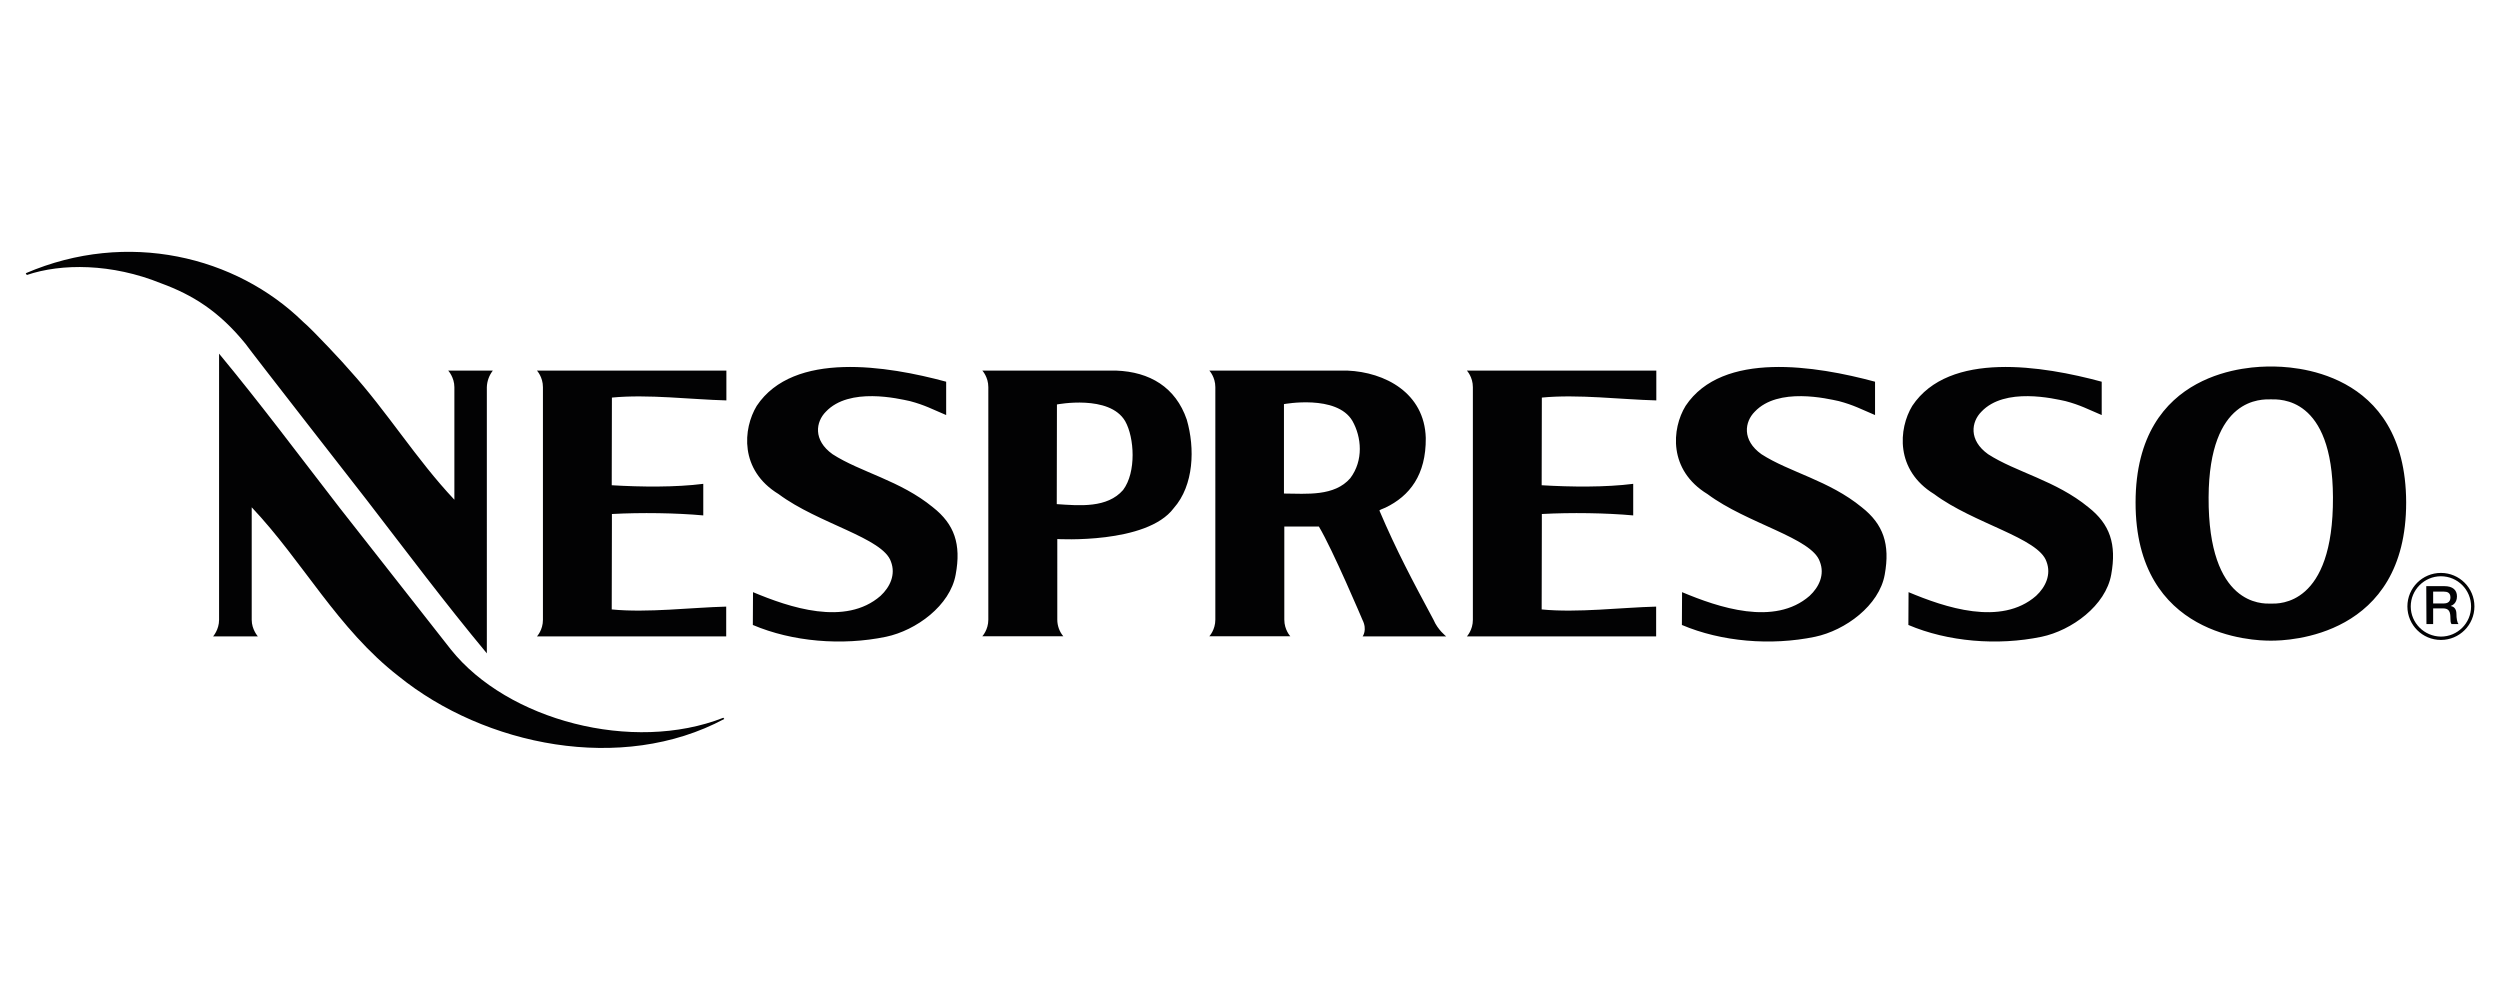 <?xml version="1.0" encoding="utf-8"?>
<!-- Generator: Adobe Illustrator 25.0.0, SVG Export Plug-In . SVG Version: 6.00 Build 0)  -->
<svg version="1.1" id="Calque_1" xmlns="http://www.w3.org/2000/svg" xmlns:xlink="http://www.w3.org/1999/xlink" x="0px" y="0px"
	 viewBox="0 0 1417.3 566.9" style="enable-background:new 0 0 1417.3 566.9;" xml:space="preserve">
<style type="text/css">
	.st0{fill-rule:evenodd;clip-rule:evenodd;fill:#020203;}
</style>
<g>
	<path class="st0" d="M192.4,287.7l63.2,80.5c32.1,40.2,103.1,58.9,154.5,38.7l0.5,0.7c-58.1,31.1-135.8,15.3-184.7-24.3
		c-34.5-26.8-54.1-64.9-83.2-95.7v63.8c0,5.5,3.5,9.4,3.5,9.4l-25.4,0c0,0,3.4-3.8,3.4-9.4V200.5
		C148.1,229.4,168.8,257.2,192.4,287.7L192.4,287.7z M1364.8,343.8c0-10.5,8.5-19,19-19c0,0,0,0,0,0c10.5,0,19,8.5,19,19
		c0,10.5-8.5,19-19,19C1373.3,362.8,1364.8,354.3,1364.8,343.8z M1383.8,360.9c9.4,0,17.1-7.6,17.1-17.1c0-9.4-7.6-17.1-17.1-17.1
		c0,0,0,0,0,0c-9.4,0-17.1,7.7-17.1,17.1C1366.7,353.2,1374.4,360.8,1383.8,360.9z"/>
	<path class="st0" d="M1375.5,332.3h10.3c4.7,0,7.1,2.2,7.1,5.8c0,4.1-2.9,5.2-3.5,5.4v0.1c1.3,0.2,3.2,1.1,3.2,4.5
		c0,2.5,0.4,4.8,1.2,5.7h-4c-0.6-0.9-0.6-2.1-0.6-3.2c0-3.9-0.8-5.7-4.3-5.7h-5.5v8.9h-3.8L1375.5,332.3L1375.5,332.3z
		 M1379.3,342.1h6.2c2.4,0,3.7-1.2,3.7-3.4c0-2.7-1.8-3.3-3.7-3.3h-6.1V342.1z M1287.4,363.2c-9.8,0.1-76.8-2.1-76.7-78.4
		c0.1-76,66.4-77.1,76.7-77c10.3-0.1,76.5,1,76.7,77C1364.2,361.1,1297.2,363.3,1287.4,363.2z M1287.7,342.2
		c4.2,0,35.2,1.4,34.9-60.3c-0.2-57.2-30.2-55.5-35.2-55.5h0c-4.9,0-35-1.7-35.3,55.5c-0.3,61.7,30.7,60.3,34.9,60.3H1287.7z
		 M1191.5,216.4l0,18.9c-7.8-3.3-12.2-5.7-20.5-7.9c-6.5-1.4-34.4-8.1-47.7,6c-5.7,5.7-7.4,16.1,3.8,24.1
		c15.8,10.2,38.4,14.9,56.9,30.1c12.2,9.6,16,20.9,12.9,38.1c-3.1,17.6-22.4,31.7-39.5,35.3c-25,5.2-53.2,2.8-75.5-6.7l0.1-18.6
		c20.5,8.6,52.4,19.5,72.3,2.1c5.4-5,8.7-12.1,5.9-19.4c-4.5-13.5-41.2-21.5-63.7-38.3c-22.2-13.6-20.2-37.1-12.4-50
		C1105,198.7,1158.3,207.4,1191.5,216.4L1191.5,216.4z M1063,216.4v18.9c-7.8-3.3-12.2-5.7-20.5-7.9c-6.5-1.4-34.4-8.1-47.7,6
		c-5.7,5.7-7.4,16.1,3.8,24.1c15.8,10.2,38.4,14.9,56.9,30.1c12.2,9.6,16.1,20.9,13,38.1c-3.1,17.6-22.4,31.7-39.5,35.3
		c-25,5.2-53.2,2.8-75.5-6.7l0.1-18.6c20.5,8.6,52.4,19.5,72.3,2.1c5.4-5,8.7-12.1,5.8-19.4c-4.5-13.5-41.2-21.5-63.7-38.3
		c-22.3-13.6-20.3-37.1-12.4-50C976.5,198.7,1029.7,207.4,1063,216.4L1063,216.4z M536.4,216.4l0,18.9c-7.8-3.3-12.2-5.7-20.5-7.9
		c-6.5-1.4-34.4-8.1-47.7,6c-5.7,5.7-7.4,16.1,3.8,24.1c15.8,10.2,38.4,14.9,56.9,30.1c12.2,9.6,16.1,20.9,12.9,38.1
		c-3.1,17.6-22.4,31.7-39.5,35.3c-25,5.2-53.2,2.8-75.5-6.7l0.1-18.6c20.5,8.6,52.4,19.5,72.3,2.1c5.4-5,8.7-12.1,5.9-19.4
		c-4.5-13.5-41.2-21.5-63.7-38.3c-22.3-13.6-20.2-37.1-12.4-50C449.9,198.7,503.2,207.4,536.4,216.4L536.4,216.4z M207.7,283.2
		c23.5,30.5,44.3,58.3,68.3,87.2V219.5c0.1-3.4,1.3-6.7,3.4-9.4l-25.3,0c0,0,3.5,3.8,3.5,9.4v63.8c-21.6-22.9-38-49.8-59.2-73.2
		c-2.7-3.3-20.9-22.9-26.5-27.6c-38-37.2-99.6-52.4-157.3-27.6l0.6,1c19.7-6.7,48.2-6.6,76.1,4.7c18,6.6,32.9,15.9,47.8,34.2
		C142.8,200,207.7,283.2,207.7,283.2L207.7,283.2z M346.8,345.5c20.3,2,45.1-1.1,64.9-1.6l0,16.9H304.4c0,0,3.4-3.6,3.4-9.4V219.5
		c0-5.8-3.4-9.4-3.4-9.4h107.4l0,16.9c-19.8-0.5-44.6-3.6-64.9-1.6l-0.1,49.7c16.7,1,36.3,1.2,51.9-0.8v17.9
		c-15.3-1.4-35.3-1.7-51.8-0.8l0,5.7L346.8,345.5z M874,345.5c20.3,2,45.1-1.1,64.9-1.6l0,16.9H831.6c0,0,3.4-3.6,3.4-9.4V219.5
		c0-5.8-3.4-9.4-3.4-9.4H939l0,16.9c-19.8-0.5-44.6-3.6-64.9-1.6l-0.1,49.7c16.7,1,36.3,1.2,51.9-0.8v17.9
		c-15.3-1.4-35.3-1.7-51.8-0.8v5.7L874,345.5z M728.1,298.5l0,52.8c0,5.8,3.4,9.4,3.4,9.4l-45.9,0c0,0,3.4-3.6,3.4-9.4V219.5
		c0-5.8-3.4-9.4-3.4-9.4l78.3,0c21.2,0.9,43.7,12.6,44.4,38.2c0.2,20.9-9.1,32.9-22.9,39.5c-2.7,1.2-2.5,0.9-3.4,1.6
		c9.8,23,18.8,39.8,30.7,62c2.4,5.7,7.2,9.4,7.2,9.4h-47.4c0,0,2.8-3.7-0.1-9.4c0,0-16.8-39.7-24.7-52.9L728.1,298.5z M727.9,229.1
		v50.7c12.9,0.1,28.6,1.7,37.6-8.7c7.6-10.1,6.4-23.3,1.2-32.5C757.8,223.5,727.9,229.1,727.9,229.1L727.9,229.1z M599.4,351.3
		c0,3.4,1.2,6.8,3.4,9.4l-45.9,0c0,0,3.4-3.6,3.4-9.4V219.5c0-5.8-3.4-9.4-3.4-9.4h75.9c19,0.7,33.7,9.4,40,27.8
		c4.7,16.2,4.1,37.2-7.4,50.2c-15.3,20.5-66,17.5-66,17.5L599.4,351.3z M599.2,229.3l-0.1,56.5c13.1,0.9,28.6,2.3,37.6-8
		c7.6-10.1,6.4-29.8,1.2-39C629,223.5,599.2,229.3,599.2,229.3z"/>
</g>
</svg>
